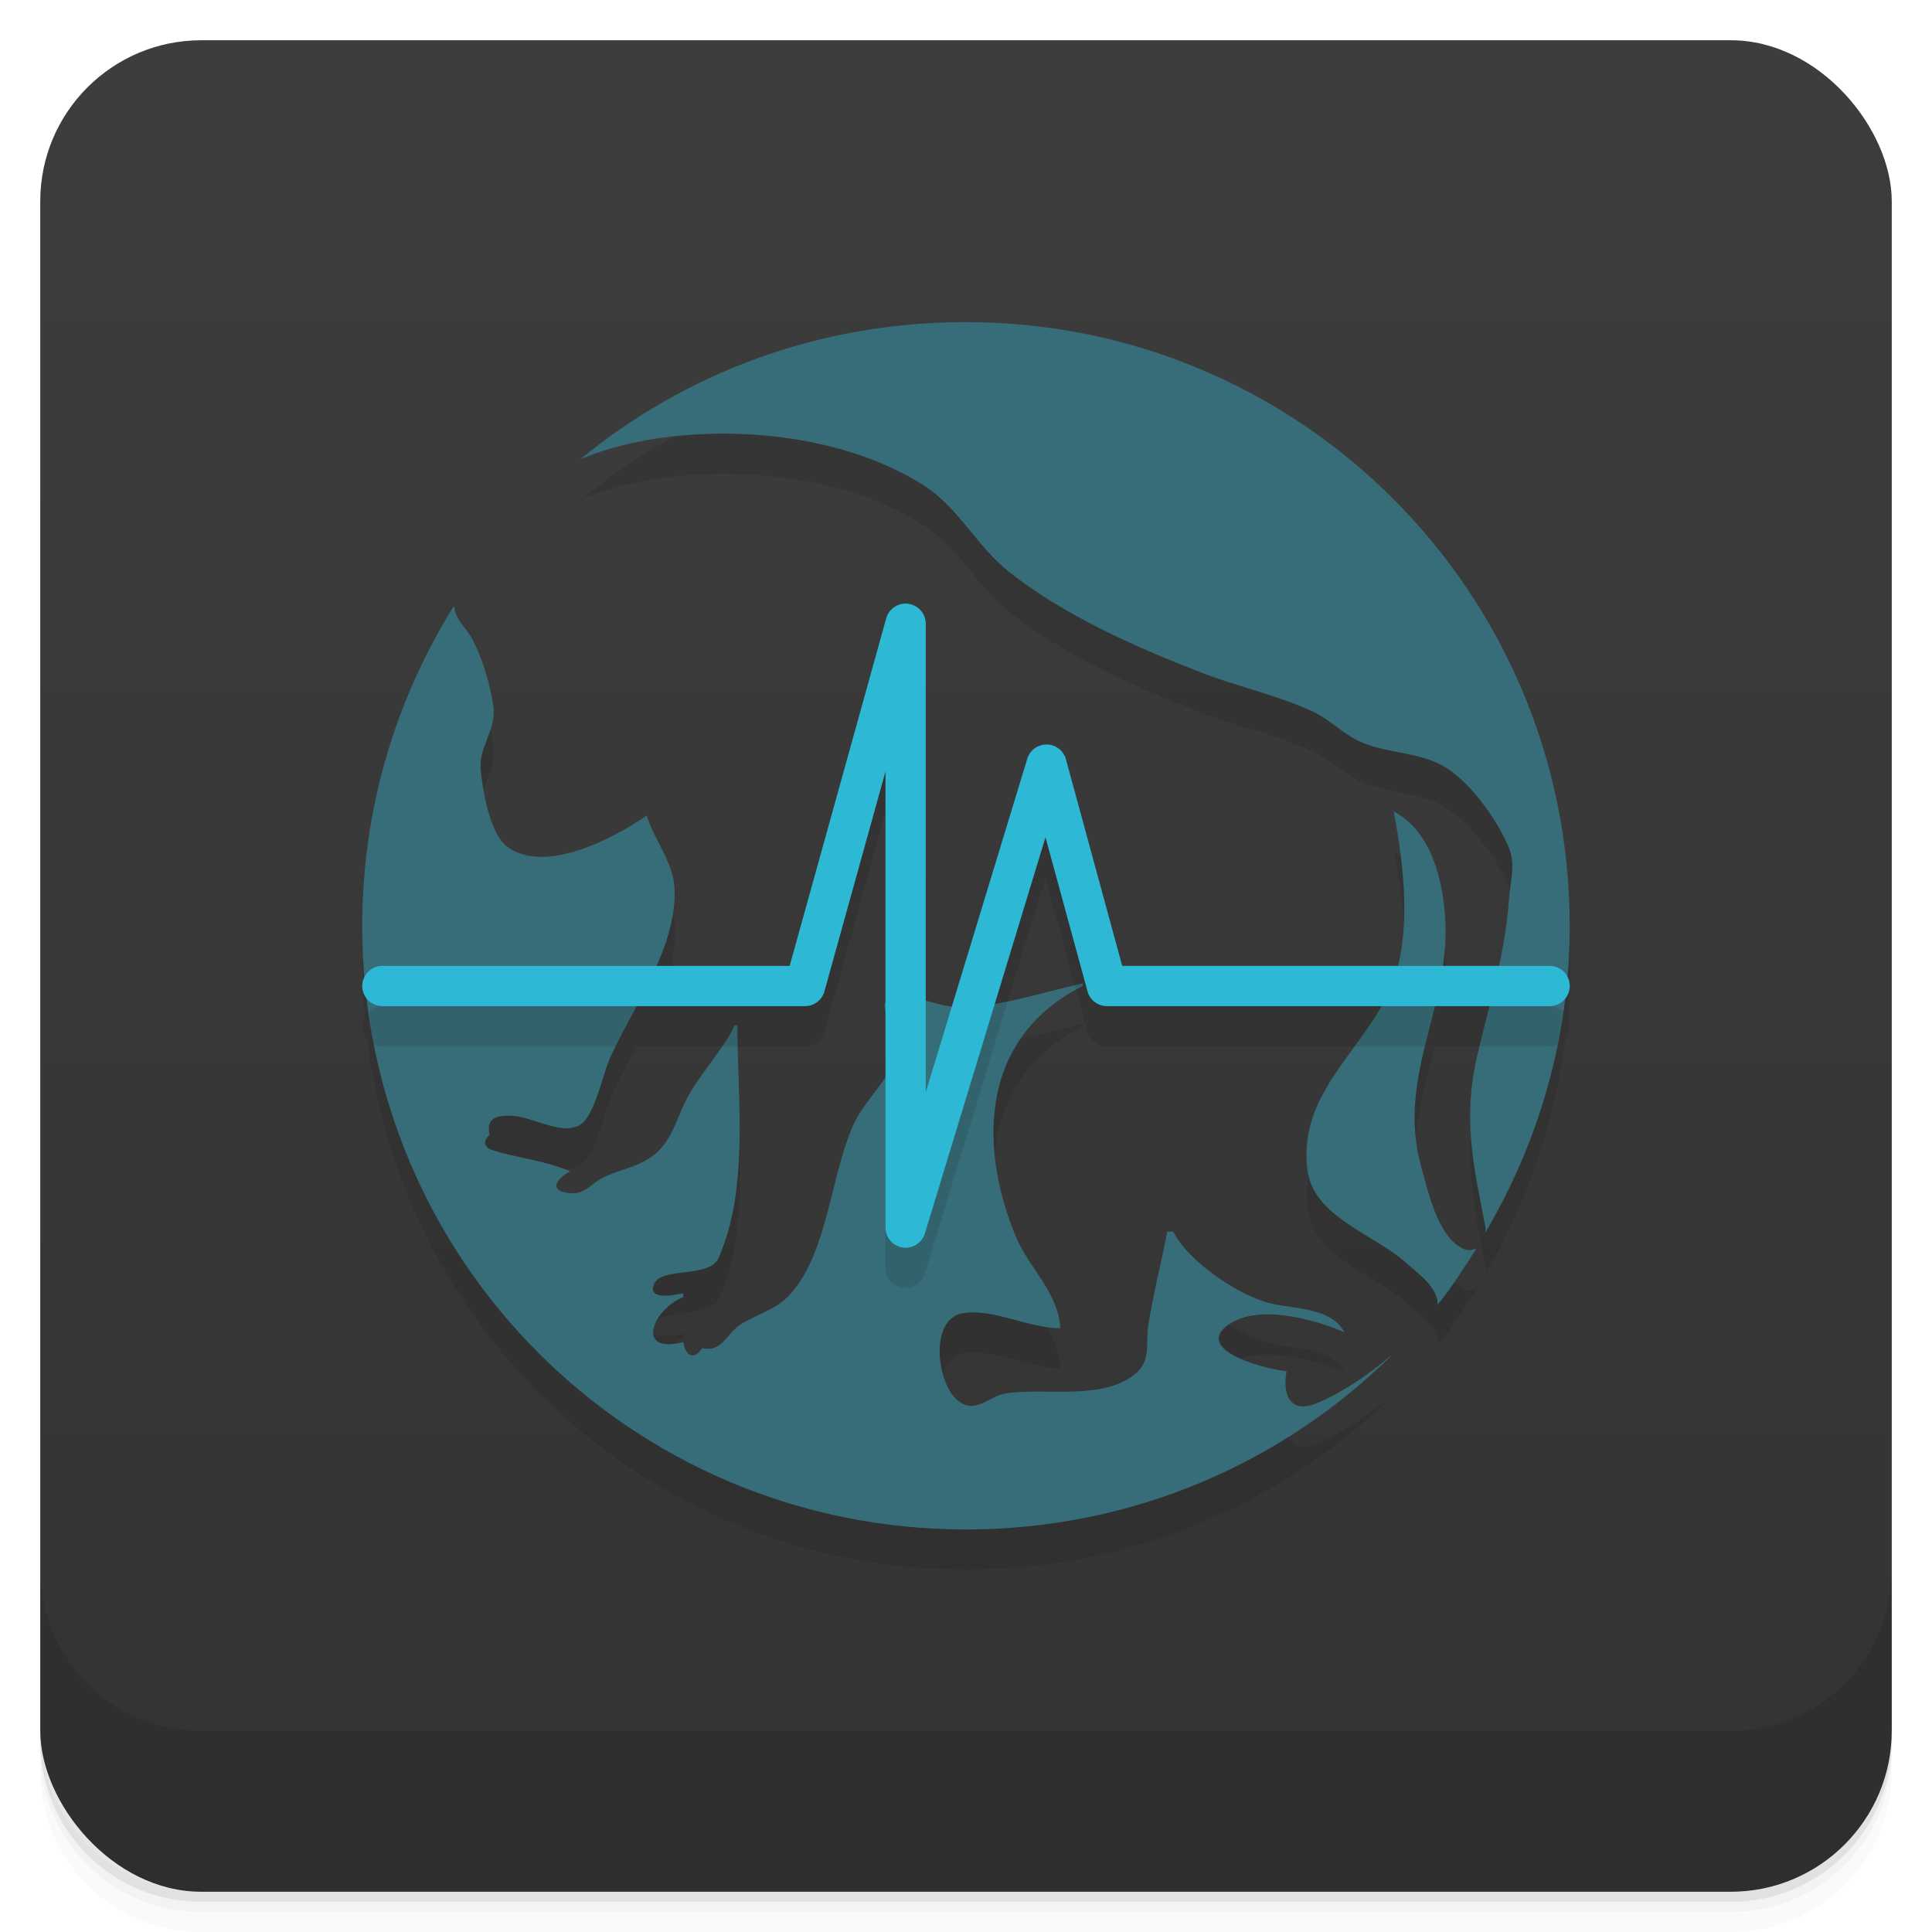 <svg version="1.1" viewBox="0 0 48 48" xmlns="http://www.w3.org/2000/svg">
 <defs>
  <linearGradient id="bg" x2="0" y1="1" y2="47" gradientUnits="userSpaceOnUse">
   <stop style="stop-color:#3d3d3d" offset="0"/>
   <stop style="stop-color:#333" offset="1"/>
  </linearGradient>
 </defs>
 <path d="m1 43v0.25c0 2.216 1.784 4 4 4h38c2.216 0 4-1.784 4-4v-0.25c0 2.216-1.784 4-4 4h-38c-2.216 0-4-1.784-4-4zm0 0.5v0.5c0 2.216 1.784 4 4 4h38c2.216 0 4-1.784 4-4v-0.5c0 2.216-1.784 4-4 4h-38c-2.216 0-4-1.784-4-4z" style="opacity:.02"/>
 <path d="m1 43.25v0.25c0 2.216 1.784 4 4 4h38c2.216 0 4-1.784 4-4v-0.25c0 2.216-1.784 4-4 4h-38c-2.216 0-4-1.784-4-4z" style="opacity:.05"/>
 <path d="m1 43v0.25c0 2.216 1.784 4 4 4h38c2.216 0 4-1.784 4-4v-0.25c0 2.216-1.784 4-4 4h-38c-2.216 0-4-1.784-4-4z" style="opacity:.1"/>
 <rect x="1" y="1" width="46" height="46" rx="4" style="fill:url(#bg)"/>
 <path d="m1 39v4c0 2.216 1.784 4 4 4h38c2.216 0 4-1.784 4-4v-4c0 2.216-1.784 4-4 4h-38c-2.216 0-4-1.784-4-4z" style="opacity:.1"/>
 <path d="m24 9.002c-3.637 0-6.973 1.27-9.566 3.406 0.914-0.383 1.984-0.582 3.094-0.625 1.938-0.078 3.973 0.34 5.441 1.281 0.855 0.551 1.32 1.512 2.094 2.129 1.375 1.094 3.129 1.867 4.75 2.5 0.926 0.363 1.863 0.555 2.781 0.969 0.469 0.211 0.832 0.625 1.312 0.809 0.59 0.227 1.275 0.227 1.846 0.5 0.723 0.344 1.445 1.367 1.75 2.094 0.172 0.418 0.027 0.855 0 1.285-0.04 0.571-0.138 1.113-0.254 1.65h-1.397c0.051-0.355 0.087-0.714 0.07-1.088-0.043-1.012-0.34-2.246-1.277-2.75h-0.006c0.22 1.128 0.402 2.628 0.1 3.838h-6.857l-1.398-5.131c-0.132-0.484-0.815-0.494-0.961-0.014l-1.871 6.146c-0.033-0.003-0.069-0.001-0.102-0.006-0.113-0.015-0.341-0.081-0.549-0.137v-9.359c1.38e-4 -0.282-0.233-0.509-0.516-0.5-0.219 0.007-0.409 0.156-0.467 0.367l-2.398 8.633h-3.301c0.283-0.641 0.486-1.299 0.449-1.959-0.035-0.617-0.519-1.199-0.688-1.781-0.793 0.559-2.582 1.504-3.5 0.75-0.402-0.328-0.578-1.379-0.625-1.875-0.059-0.586 0.395-0.988 0.312-1.594-0.074-0.523-0.262-1.152-0.5-1.625-0.141-0.277-0.449-0.52-0.469-0.844l-0.016-0.006c-1.434 2.301-2.272 5.021-2.272 7.939 0 0.418 0.027 0.827 0.061 1.236-0.115 0.19-0.09 0.434 0.061 0.598 0.901 7.435 7.19 13.16 14.879 13.16 4.148 0 7.902-1.664 10.625-4.375-0.594 0.516-1.305 0.996-1.941 1.25-0.672 0.266-0.816-0.293-0.719-0.809-0.422-0.023-2.359-0.508-1.441-1.156 0.734-0.52 2.137-0.132 2.875 0.189-0.324-0.621-1.242-0.57-1.844-0.719-0.781-0.191-2.059-1.055-2.402-1.781h-0.152c-0.148 0.766-0.355 1.582-0.473 2.34-0.063 0.41 0.066 0.84-0.277 1.156-0.816 0.738-2.332 0.361-3.281 0.529-0.406 0.07-0.727 0.513-1.152 0.189-0.547-0.406-0.75-2.061 0.121-2.189 0.762-0.113 1.598 0.375 2.406 0.375-0.047-0.895-0.801-1.508-1.121-2.312-0.941-2.305-0.818-4.945 1.685-6.191v-0.062c-0.623 0.128-1.438 0.371-2.201 0.498l1.256-4.127 1.043 3.826c0.059 0.218 0.257 0.369 0.482 0.369h6.828c-0.76 1.329-2.012 2.312-1.842 4.006 0.117 1.23 1.648 1.637 2.469 2.375 0.281 0.254 0.781 0.598 0.777 1.031 0.359-0.441 0.664-0.922 0.969-1.406-0.102 0.055-0.215 0.086-0.375 0-0.602-0.324-0.832-1.402-1-2-0.411-1.452 0.01-2.709 0.324-4.006h1.365c-0.099 0.395-0.199 0.784-0.295 1.193-0.375 1.59-0.11 2.715 0.188 4.25 0.023 0.063 8e-3 0.126 0 0.189 1.03-1.744 1.726-3.716 1.984-5.822l2e-3 -2e-3c0.118-0.151 0.139-0.356 0.055-0.527 0.036-0.421 0.061-0.843 0.061-1.273-1.08e-4 -8.313-6.705-15.006-15.01-15.006zm-2 11.17v5.768c-0.009 0.036-0.009 0.079 0 0.129v1.713c-0.262 0.39-0.606 0.757-0.797 1.19-0.551 1.246-0.631 3.127-1.529 4.15-0.352 0.41-0.779 0.498-1.221 0.76-0.391 0.227-0.484 0.732-0.996 0.615-0.211 0.32-0.418 0.178-0.469-0.15-1.195 0.305-0.781-0.797 0-1.121v-0.094c-0.145 0.031-0.816 0.184-0.75-0.156 0.098-0.539 1.383-0.184 1.625-0.719 0.766-1.719 0.469-3.957 0.469-5.781h-0.064c-0.297 0.617-0.816 1.145-1.152 1.75-0.262 0.461-0.379 1.047-0.781 1.406-0.398 0.355-0.824 0.391-1.281 0.598-0.375 0.164-0.492 0.492-0.969 0.406-0.484-0.094-0.164-0.398 0.094-0.531-0.625-0.273-1.309-0.328-1.941-0.531-0.223-0.074-0.218-0.238-0.062-0.375-0.105-0.457 0.234-0.504 0.625-0.469 0.543 0.051 1.402 0.617 1.781 0.062 0.301-0.441 0.398-1.102 0.625-1.594 0.174-0.374 0.399-0.793 0.615-1.197h4.18c0.225 4.16e-4 0.422-0.149 0.482-0.365z" style="fill-rule:evenodd;opacity:.1"/>
 <path d="m23.988 8.002c-3.637 0-6.973 1.27-9.566 3.406 0.914-0.383 1.984-0.582 3.094-0.625 1.938-0.078 3.973 0.34 5.441 1.281 0.855 0.551 1.32 1.512 2.094 2.129 1.375 1.094 3.129 1.867 4.75 2.5 0.926 0.363 1.863 0.555 2.781 0.969 0.469 0.211 0.832 0.625 1.312 0.809 0.59 0.227 1.275 0.227 1.846 0.5 0.723 0.344 1.445 1.367 1.75 2.094 0.172 0.418 0.027 0.855 0 1.285-0.094 1.344-0.473 2.535-0.781 3.844-0.375 1.59-0.11 2.715 0.188 4.25 0.023 0.063 8e-3 0.126 0 0.189 1.32-2.234 2.102-4.836 2.102-7.625 0-8.313-6.705-15.006-15.01-15.006zm-12.717 7.064c-1.434 2.301-2.272 5.021-2.272 7.939 0 8.309 6.688 14.994 15 14.994 4.148 0 7.902-1.664 10.625-4.375-0.594 0.516-1.305 0.996-1.941 1.25-0.672 0.266-0.816-0.293-0.719-0.809-0.422-0.023-2.359-0.508-1.441-1.156 0.734-0.52 2.137-0.132 2.875 0.189-0.324-0.621-1.242-0.57-1.844-0.719-0.781-0.191-2.059-1.055-2.402-1.781h-0.152c-0.148 0.766-0.355 1.582-0.473 2.34-0.063 0.41 0.066 0.84-0.277 1.156-0.816 0.738-2.332 0.361-3.281 0.529-0.406 0.07-0.727 0.513-1.152 0.189-0.547-0.406-0.75-2.061 0.121-2.189 0.762-0.113 1.598 0.375 2.406 0.375-0.047-0.895-0.801-1.508-1.121-2.312-0.941-2.305-0.818-4.945 1.685-6.191v-0.062c-0.965 0.199-2.402 0.703-3.371 0.562-0.328-0.043-1.285-0.443-1.531-0.115-0.164 0.215 0.406 0.971 0.25 1.4-0.215 0.598-0.794 1.079-1.065 1.69-0.551 1.246-0.631 3.127-1.529 4.15-0.352 0.41-0.779 0.498-1.221 0.76-0.391 0.227-0.484 0.732-0.996 0.615-0.211 0.32-0.418 0.178-0.469-0.15-1.195 0.305-0.781-0.797 0-1.121v-0.094c-0.145 0.031-0.816 0.184-0.75-0.156 0.098-0.539 1.383-0.184 1.625-0.719 0.766-1.719 0.469-3.957 0.469-5.781h-0.064c-0.297 0.617-0.816 1.145-1.152 1.75-0.262 0.461-0.379 1.047-0.781 1.406-0.398 0.355-0.824 0.391-1.281 0.598-0.375 0.164-0.492 0.492-0.969 0.406-0.484-0.094-0.164-0.398 0.094-0.531-0.625-0.273-1.309-0.328-1.941-0.531-0.223-0.074-0.218-0.238-0.062-0.375-0.105-0.457 0.234-0.504 0.625-0.469 0.543 0.051 1.402 0.617 1.781 0.062 0.301-0.441 0.398-1.102 0.625-1.594 0.582-1.254 1.645-2.703 1.562-4.156-0.035-0.617-0.519-1.199-0.688-1.781-0.793 0.559-2.582 1.504-3.5 0.75-0.402-0.328-0.578-1.379-0.625-1.875-0.059-0.586 0.395-0.988 0.312-1.594-0.074-0.523-0.262-1.152-0.5-1.625-0.141-0.277-0.449-0.52-0.469-0.844zm23.355 5.096c0.262 1.344 0.48 3.223-0.125 4.5-0.719 1.512-2.211 2.508-2.027 4.344 0.117 1.23 1.648 1.637 2.469 2.375 0.281 0.254 0.781 0.598 0.777 1.031 0.359-0.441 0.664-0.922 0.969-1.406-0.102 0.055-0.215 0.086-0.375 0-0.602-0.324-0.832-1.402-1-2-0.625-2.207 0.693-3.953 0.596-6.094-0.043-1.012-0.34-2.246-1.277-2.75z" style="fill-rule:evenodd;fill:#376d78"/>
 <path d="m26.908 24.434c-0.058 0.012-0.142 0.035-0.203 0.049l0.031 0.111c0.058-0.032 0.111-0.067 0.172-0.098v-0.062zm-4.606 0.32c-0.129 0.008-0.235 0.045-0.297 0.127-0.004 0.006-0.003 0.015-0.006 0.021v0.234c0.086 0.324 0.372 0.824 0.256 1.145-0.061 0.169-0.152 0.327-0.256 0.482v4.734a0.5 0.5 0 0 0 0.979 0.145l2.061-6.768c-0.377 0.077-0.752 0.138-1.09 0.143l-0.949 3.119v-3.273c-0.248-0.066-0.483-0.122-0.697-0.109zm-12.803 0.244a0.5 0.5 0 0 0-0.336 0.129c0.039 0.276 0.071 0.554 0.125 0.824a0.5 0.5 0 0 0 0.211 0.047h5.795c0.156-0.318 0.333-0.662 0.514-1h-6.309zm24.816 0c-0.2 0.35-0.424 0.679-0.658 1h1.742c0.08-0.332 0.157-0.666 0.238-1h-1.322zm2.688 0c-0.083 0.331-0.164 0.66-0.246 1h1.742a0.5 0.5 0 0 0 0.199-0.043c0.055-0.271 0.104-0.544 0.145-0.82a0.5 0.5 0 0 0-0.344-0.137h-1.496zm-18.748 0.477c-0.087 0.181-0.195 0.354-0.311 0.523h0.389c-0.004-0.173-0.014-0.357-0.014-0.523h-0.064z" style="color-rendering:auto;color:#000000;fill-rule:evenodd;image-rendering:auto;isolation:auto;mix-blend-mode:normal;opacity:.1;shape-rendering:auto;solid-color:#000000;white-space:normal"/>
 <path d="m22.484 14.997a0.5 0.5 0 0 0-0.467 0.367l-2.398 8.633h-10.119a0.5 0.5 0 1 0 0 1h10.5a0.5 0.5 0 0 0 0.482-0.365l1.518-5.465v11.33a0.5 0.5 0 0 0 0.979 0.146l2.996-9.842 1.043 3.826a0.5 0.5 0 0 0 0.482 0.37h11a0.5 0.5 0 0 0 0-1h-10.619l-1.398-5.131a0.5 0.5 0 0 0-0.961-0.014l-2.522 8.285v-11.64a0.5 0.5 0 0 0-0.516-0.5" style="color-rendering:auto;color:#000000;fill-rule:evenodd;fill:#2db9d6;image-rendering:auto;isolation:auto;mix-blend-mode:normal;shape-rendering:auto;solid-color:#000000;white-space:normal" isolation="auto" mix-blend-mode="normal"/>
</svg>
